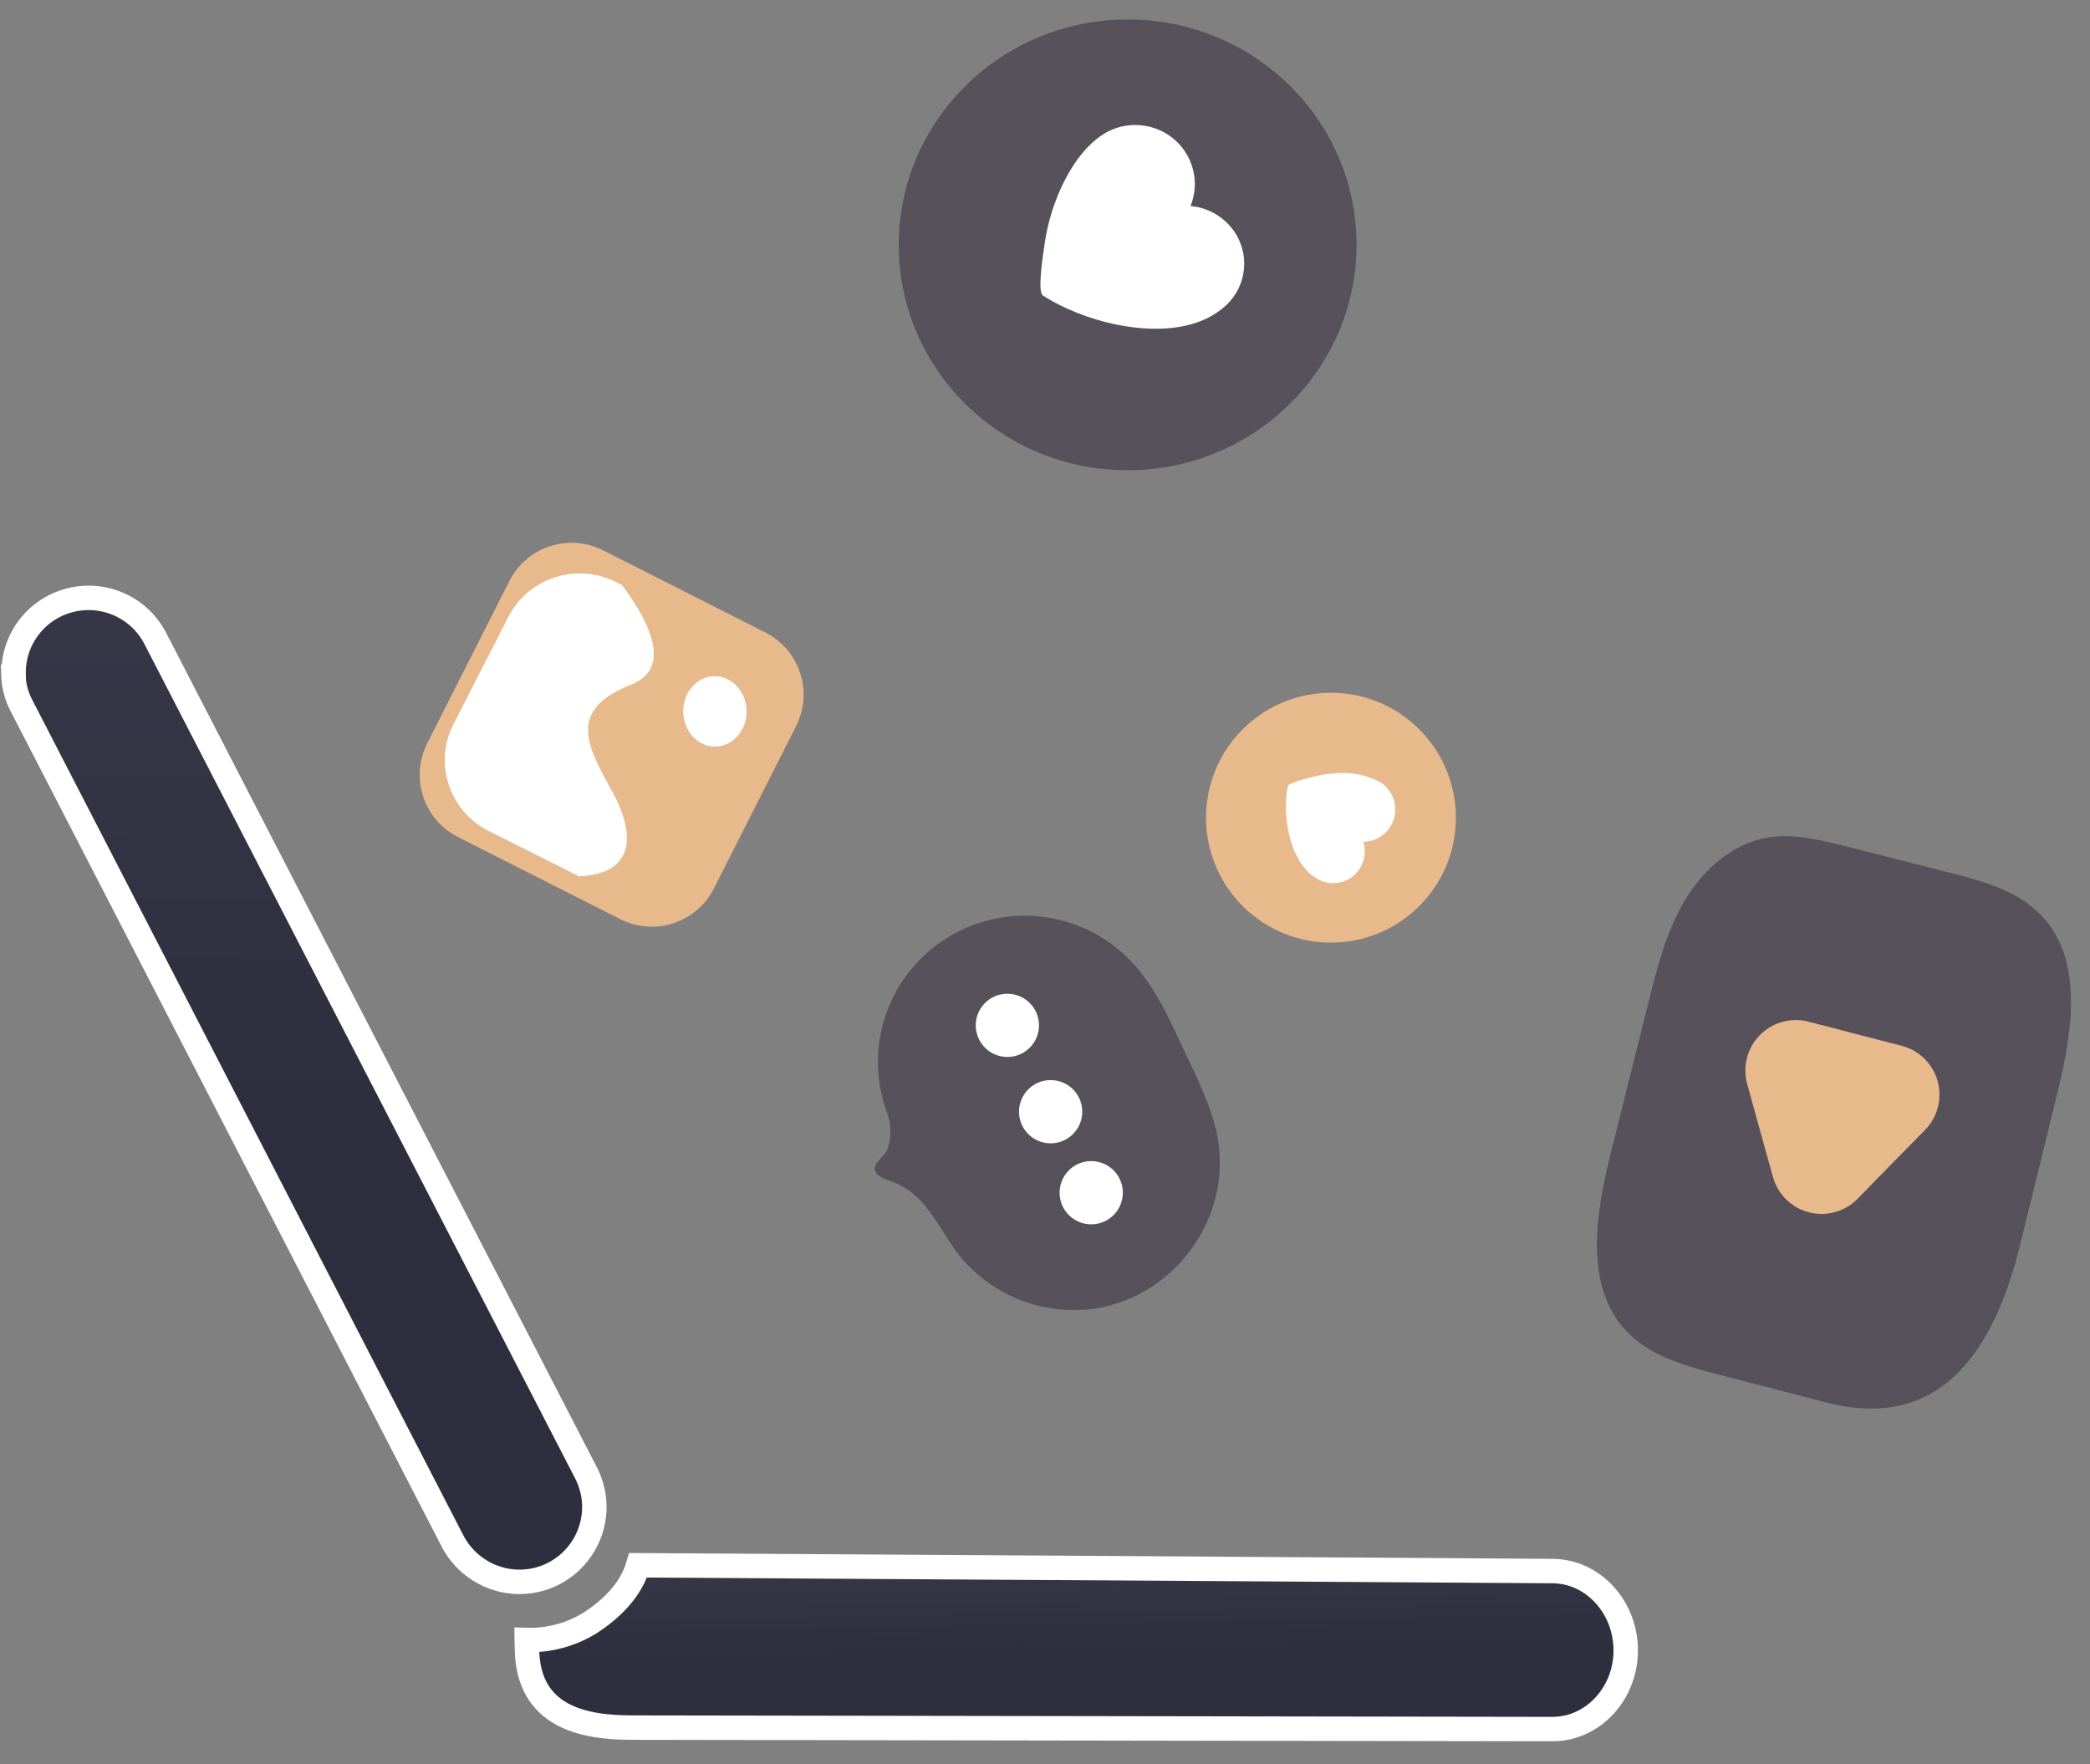 <svg width="385" height="325" viewBox="0 0 385 325" fill="none" xmlns="http://www.w3.org/2000/svg">
<rect x="0" y="0" width="385" height="325" fill="#808080" stroke="none"/>
<path fill-rule="evenodd" clip-rule="evenodd" d="M97.035 302.1L97.073 303.897C97.335 316.299 107.523 318.216 116.288 318.237L285.943 318.506C293.378 318.542 299.487 312.003 299.475 304.002L299.468 303.668C299.302 295.824 293.324 289.425 285.98 289.4C285.98 289.4 191.067 288.772 117.561 288.334C116.259 292.742 112.914 296.203 108.733 298.937C105.237 301.109 101.166 302.21 97.035 302.1V302.1Z" fill="url(#paint0_linear_2048_69519)" stroke="white" stroke-width="4.5"/>
<path fill-rule="evenodd" clip-rule="evenodd" d="M2.454 124.166C2.499 126.241 3.036 128.276 4.02 130.105L83.393 283.929C85.279 287.525 88.649 290.122 92.619 291.036C95.78 291.762 99.098 291.35 101.984 289.873C106.689 287.446 109.599 282.564 109.483 277.288C109.428 275.22 108.911 273.191 107.97 271.348L28.557 117.512C25.588 111.857 19.102 108.98 12.893 110.562C6.685 112.145 2.384 117.771 2.506 124.152L2.454 124.166Z" fill="url(#paint1_linear_2048_69519)" stroke="white" stroke-width="4.5"/>
<ellipse rx="42.157" ry="41.509" transform="matrix(-1 0.021 0.021 1 207.723 45.106)" fill="#56515A"/>
<path d="M221.286 59.102C222.681 58.55 223.983 57.79 225.146 56.847C229.388 53.534 230.452 47.597 227.619 43.042C225.811 40.145 222.734 38.259 219.311 37.949C221.135 33.441 219.725 28.282 215.854 25.306C211.983 22.33 206.59 22.257 202.637 25.128C198.591 28.046 195.853 33.096 194.209 37.688C193.361 40.1 192.755 42.588 192.399 45.117C192.227 46.438 191.025 53.708 192.104 54.423C199.221 59.094 212.363 62.689 221.286 59.102V59.102Z" fill="white"/>
<circle r="23.008" transform="matrix(-1 0.021 0.021 1 245.177 150.625)" fill="#E8B98B"/>
<path d="M240.829 160.48C241.396 161.07 242.051 161.568 242.771 161.958C245.324 163.378 248.535 162.676 250.263 160.32C251.373 158.808 251.706 156.861 251.16 155.065C253.806 155.026 256.108 153.245 256.812 150.695C257.515 148.144 256.451 145.435 254.2 144.045C251.717 142.738 248.909 142.179 246.115 142.435C244.718 142.503 243.332 142.717 241.979 143.072C241.289 143.244 237.355 144.165 237.213 144.849C236.301 149.41 237.176 156.761 240.829 160.48V160.48Z" fill="white"/>
<path d="M146.646 133.761C149.849 127.435 147.316 119.709 140.99 116.506L111.089 101.37C104.762 98.167 97.037 100.699 93.834 107.026L78.697 136.927C75.494 143.254 78.027 150.979 84.353 154.182L114.254 169.319C120.581 172.522 128.307 169.989 131.509 163.662L146.646 133.761Z" fill="#E8B98B"/>
<path d="M106.653 161.415L89.993 153.056C82.761 149.402 79.864 140.647 83.508 133.455L93.647 113.622C97.331 106.447 106.172 103.571 113.426 107.187L114.547 107.752C118.782 113.326 124.462 122.898 116.255 126.119C104.475 130.776 108.084 137.305 112.708 145.67C116.631 152.689 117.77 160.971 106.653 161.415V161.415Z" fill="white"/>
<ellipse rx="5.837" ry="6.486" transform="matrix(-1 0.021 0.021 1 131.693 131.045)" fill="white"/>
<path d="M209.224 238.697C206.919 239.813 204.464 240.592 201.936 241.009C192.491 242.451 182.981 238.839 176.894 231.497C174.588 228.633 172.862 225.047 170.436 222.157C168.778 220.048 166.559 218.445 164.031 217.532C163.164 217.347 162.354 216.955 161.672 216.389C160.011 214.682 162.832 213.236 163.399 211.857C164.249 209.632 164.249 207.172 163.399 204.947C158.937 192.882 163.649 179.355 174.653 172.644C185.657 165.932 199.885 167.907 208.631 177.358C212.822 181.864 215.339 187.619 217.949 193.123C220.269 198.023 222.733 202.897 224.012 208.165C226.977 220.646 220.282 233.324 209.224 238.697Z" fill="#56515A"/>
<circle r="5.824" transform="matrix(-1 0.021 0.021 1 185.569 188.877)" fill="white"/>
<circle r="5.824" transform="matrix(-1 0.021 0.021 1 193.538 204.783)" fill="white"/>
<circle r="5.824" transform="matrix(-1 0.021 0.021 1 201.013 219.706)" fill="white"/>
<path d="M341.686 259.317C339.912 259.12 338.155 258.794 336.429 258.341L316.607 253.21C310.539 251.636 304.153 249.886 299.778 245.384C291.669 237.033 293.947 223.45 296.785 212.159C299.094 202.92 301.408 193.682 303.726 184.444C305.32 178.075 306.963 171.599 310.287 165.979C313.611 160.358 318.954 155.481 325.422 154.323C330.182 153.476 335.05 154.656 339.748 155.827L358.766 160.661C365.004 162.218 371.586 163.977 376.03 168.635C383.928 176.911 381.722 190.205 378.998 201.298L372.044 229.654C367.77 246.696 359.397 261.168 341.686 259.317V259.317Z" fill="#56515A"/>
<path d="M342.18 220.836C339.854 223.205 336.439 224.153 333.225 223.321C330.01 222.49 327.483 220.006 326.596 216.806L324.216 208.243L321.849 199.667C320.964 196.467 321.854 193.038 324.183 190.673C326.512 188.307 329.926 187.363 333.139 188.197L341.734 190.424L350.342 192.651C353.551 193.493 356.067 195.981 356.944 199.18C357.821 202.379 356.927 205.803 354.597 208.164L348.356 214.501L342.18 220.836Z" fill="#E8B98B"/>
<defs>
<linearGradient id="paint0_linear_2048_69519" x1="-8.297" y1="285.574" x2="-7.894" y2="307.846" gradientUnits="userSpaceOnUse">
<stop stop-color="#3A394B"/>
<stop offset="1" stop-color="#2F2E3E"/>
</linearGradient>
<linearGradient id="paint1_linear_2048_69519" x1="-52.27" y1="82.189" x2="-53.591" y2="202.921" gradientUnits="userSpaceOnUse">
<stop stop-color="#3A394B"/>
<stop offset="1" stop-color="#2F2E3E"/>
</linearGradient>
</defs>
</svg>
